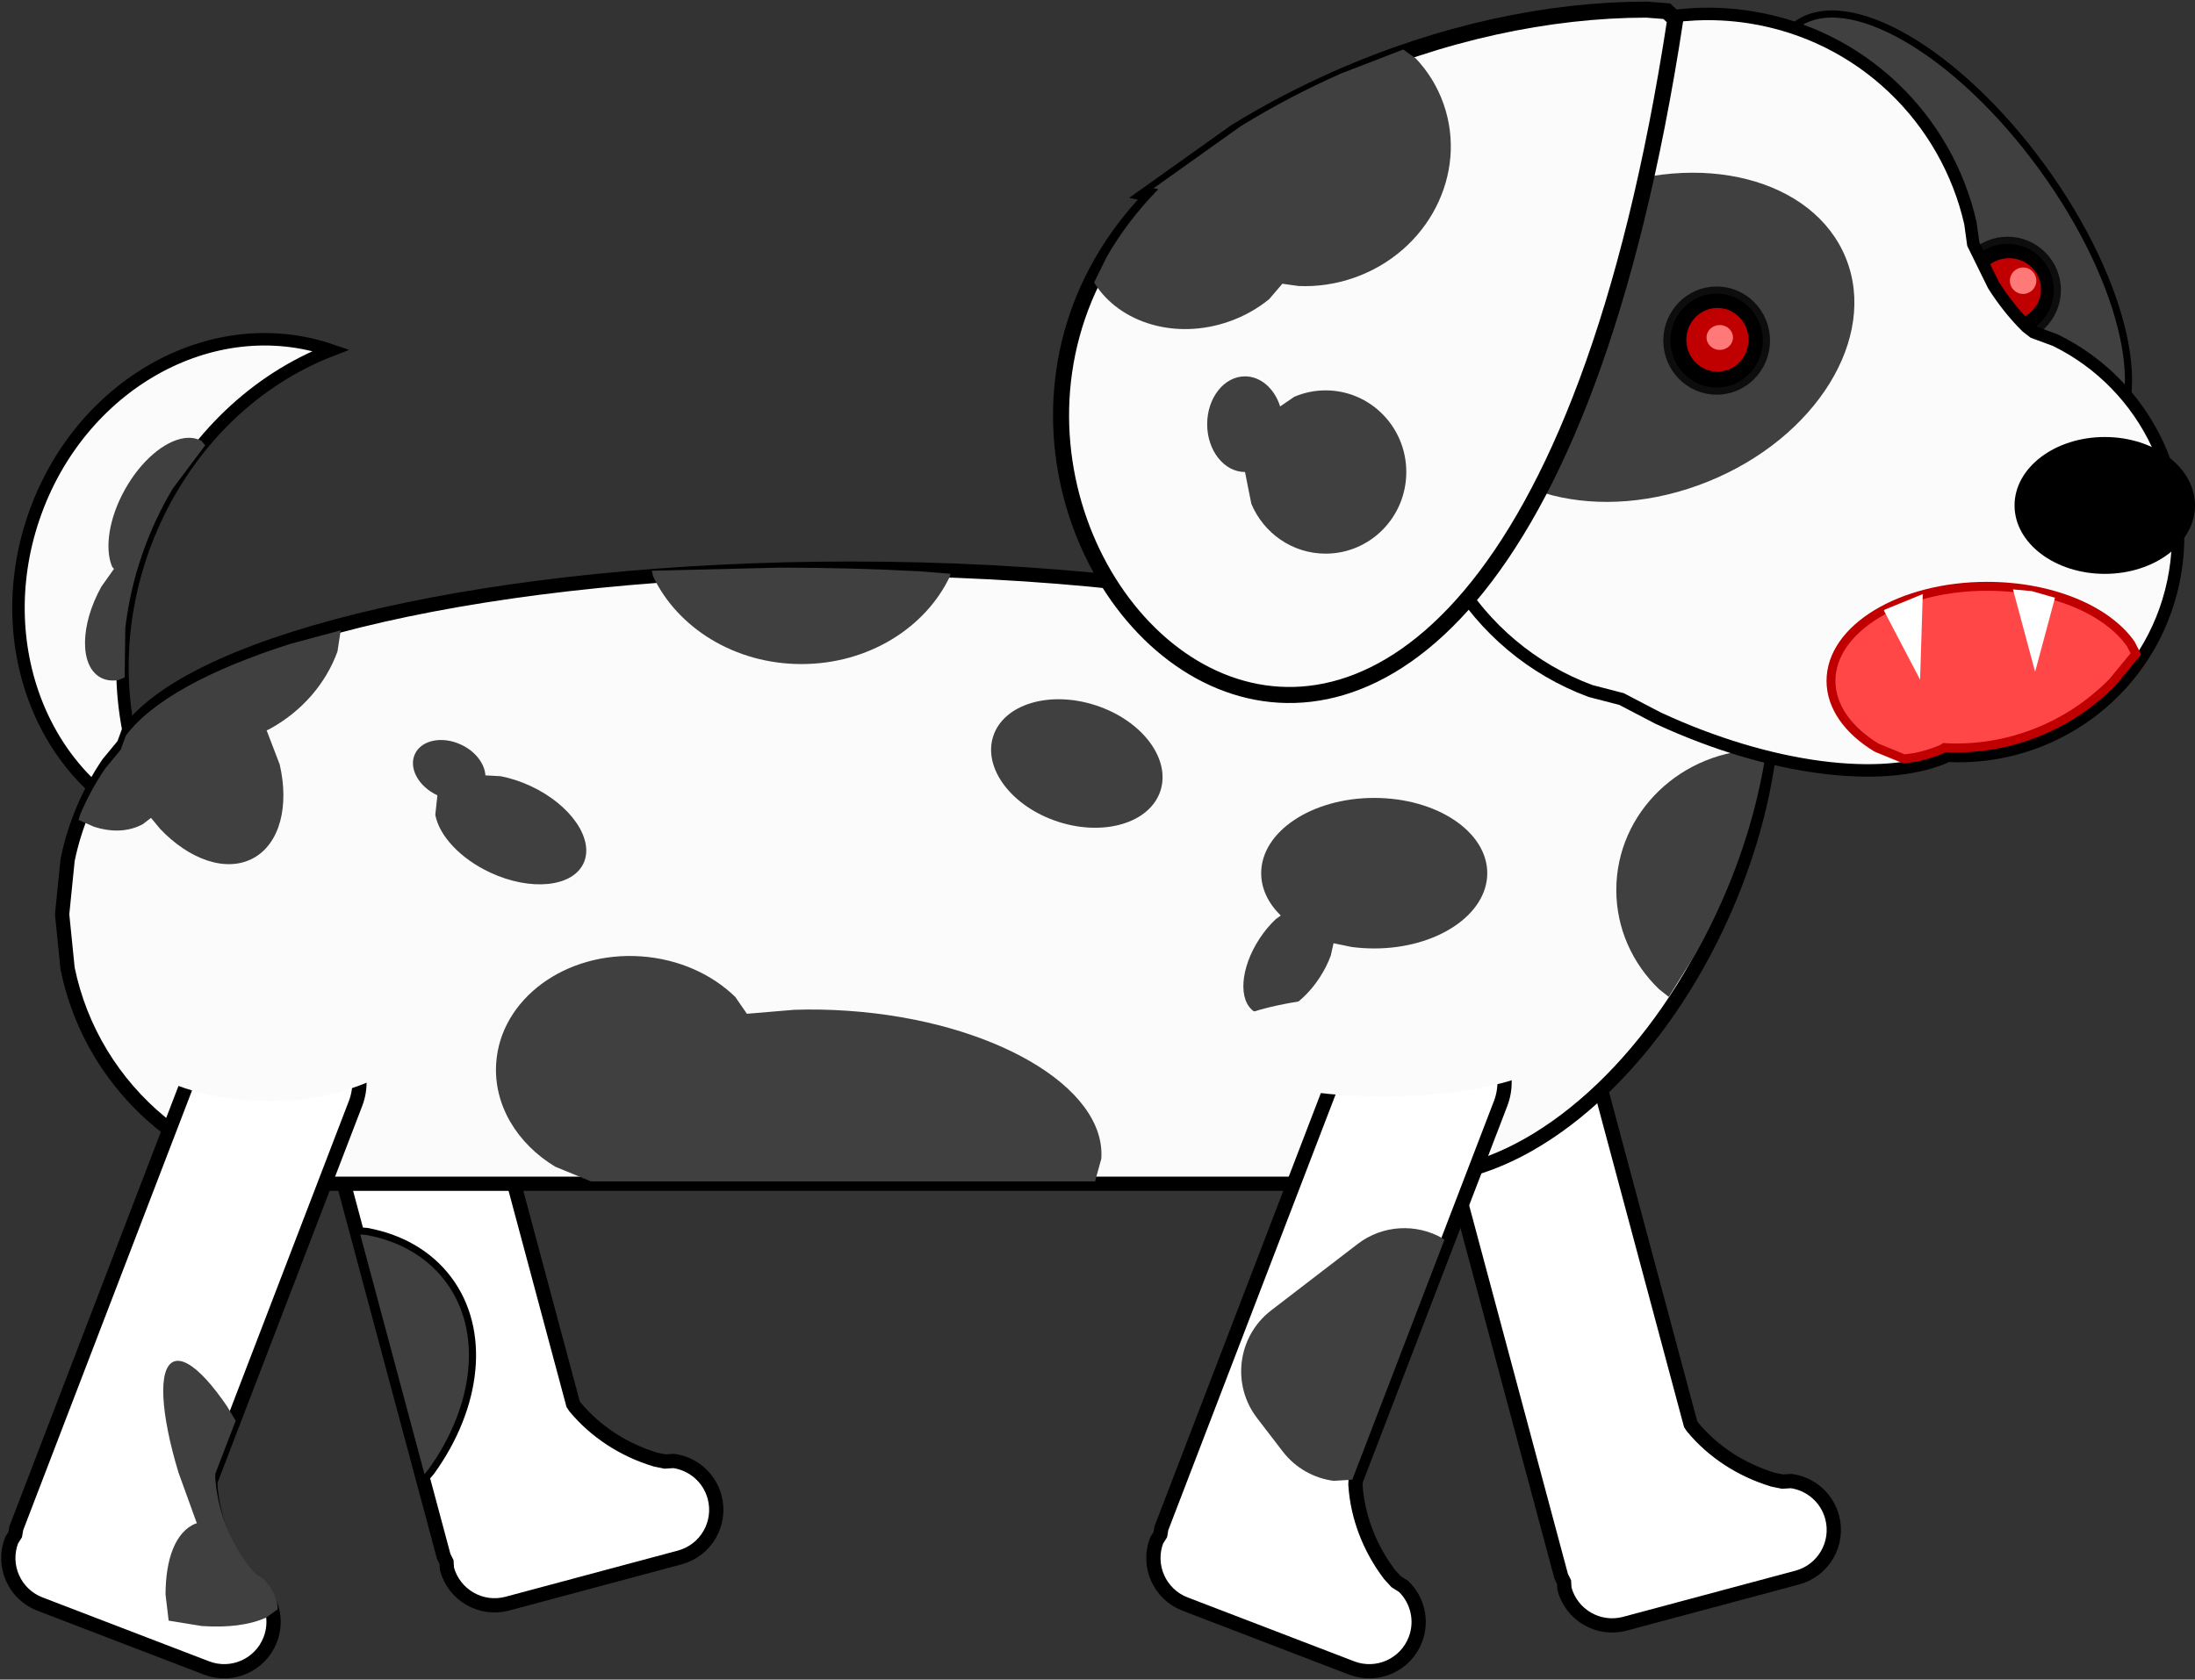 <svg width="1411" height="1080" xmlns="http://www.w3.org/2000/svg" xmlns:xlink="http://www.w3.org/1999/xlink" overflow="hidden"><rect width="100%" height="100%" fill="#333333" stroke="none"/><defs><clipPath id="clip0"><rect x="1536" y="596" width="1411" height="1080"/></clipPath></defs><g clip-path="url(#clip0)" transform="translate(-1536 -596)"><path d="M1643.45 1130.72C1566.95 1104.69 1528.5 1014.3 1557.59 928.831 1586.67 843.364 1672.26 795.182 1748.76 821.213 1650.45 859.282 1593.69 975.255 1621.98 1080.25 1626.84 1098.26 1634.06 1115.25 1643.45 1130.72Z" stroke="#000000" stroke-width="8.021" stroke-miterlimit="8" fill="#FBFBFB" fill-rule="evenodd"/><path d="M1654.12 877.78C1658.3 877.131 1662.19 877.657 1665.55 879.526L1667.92 882.306 1647 910.26C1638.98 923.718 1632.27 938.171 1627.09 953.393 1621.91 968.615 1618.41 984.16 1616.56 999.718L1616.13 1031.62 1611.94 1033.32C1607.77 1033.97 1603.87 1033.45 1600.51 1031.58 1587.09 1024.1 1587.39 997.957 1601.19 973.187L1609.26 961.806 1608.09 960.434C1603.16 948.766 1605.91 929.416 1616.26 910.838 1626.61 892.26 1641.61 879.73 1654.12 877.78Z" fill="#404040" fill-rule="evenodd"/><path d="M1761.98 1228.17 1790.31 1220.57C1810.69 1215.11 1831.62 1227.2 1837.08 1247.58L1904.41 1498.84 1905.64 1500.69C1918.82 1516.6 1936.87 1528.3 1957.3 1534.51L1963.45 1535.77 1969.09 1535.42C1981.33 1537.12 1991.96 1545.94 1995.36 1558.63 1999.89 1575.55 1989.85 1592.95 1972.93 1597.48L1862.15 1627.16C1845.23 1631.7 1827.84 1621.66 1823.3 1604.74L1823.03 1600.4 1821.2 1596.71 1734.98 1274.93C1729.52 1254.56 1741.61 1233.62 1761.98 1228.17Z" stroke="#000000" stroke-width="9.167" stroke-miterlimit="8" fill="#FFFFFF" fill-rule="evenodd"/><path d="M1764.52 1387.24 1771.94 1387.85C1793.26 1391.78 1811.67 1402 1824.14 1418.55 1849.08 1451.65 1843.12 1500.65 1813.29 1542.14L1807.78 1548.67Z" stroke="#000000" stroke-width="4.583" stroke-miterlimit="8" fill="#404040" fill-rule="evenodd"/><path d="M2480.36 1241.08 2508.69 1233.49C2529.07 1228.03 2550 1240.12 2555.46 1260.49L2622.79 1511.76 2624.02 1513.61C2637.2 1529.52 2655.25 1541.22 2675.68 1547.43L2681.83 1548.69 2687.47 1548.34C2699.71 1550.04 2710.34 1558.86 2713.74 1571.55 2718.27 1588.47 2708.23 1605.86 2691.31 1610.4L2580.53 1640.08C2563.61 1644.61 2546.22 1634.57 2541.68 1617.65L2541.41 1613.32 2539.58 1609.62 2453.36 1287.85C2447.9 1267.48 2459.99 1246.54 2480.36 1241.08Z" stroke="#000000" stroke-width="9.167" stroke-miterlimit="8" fill="#FFFFFF" fill-rule="evenodd"/><path d="M2578.37 894.29C2588.45 895.24 2598.21 897.729 2607.5 901.863 2681.84 934.937 2698.04 1060.82 2643.67 1183.02 2602.89 1274.68 2534.01 1338.24 2470.75 1350.33L2466.22 1350.58 2456.31 1353.65C2445.03 1355.96 2433.35 1357.17 2421.39 1357.17L1749.21 1357.17C1665.48 1357.17 1595.61 1297.78 1579.46 1218.82L1575.94 1183.9 1579.46 1148.97C1584.07 1126.42 1593.07 1105.45 1605.53 1087.02L1615.57 1074.85 1618.89 1065.78C1663.08 1006.35 1854.15 961.645 2083.15 961.645 2205.83 961.645 2317.62 974.474 2401.78 995.525L2411.69 998.675 2423.35 981.829C2469.82 923.223 2528 889.536 2578.37 894.29Z" stroke="#000000" stroke-width="9.167" stroke-miterlimit="8" fill="#FBFBFB" fill-rule="evenodd"/><path d="M2668.9 1078 2671 1078.2 2670.28 1085.43C2665.31 1114.93 2656.14 1145.7 2642.55 1176.24 2637.46 1187.7 2631.93 1198.71 2626.02 1209.24L2608.71 1237 2602.5 1232.08C2585.51 1215.75 2575 1193.18 2575 1168.26 2575 1118.41 2617.04 1078 2668.9 1078Z" fill="#404040" fill-rule="evenodd"/><path d="M2419.38 1109.07C2459.51 1109.07 2492.05 1130.74 2492.05 1157.47 2492.05 1184.2 2459.51 1205.87 2419.38 1205.87 2414.37 1205.87 2409.47 1205.53 2404.74 1204.89L2393.23 1202.51 2391.46 1210.42C2389.73 1215.17 2387.3 1220.05 2384.18 1224.79 2371.71 1243.78 2352.98 1253.51 2342.35 1246.53 2331.72 1239.54 2333.21 1218.49 2345.69 1199.51 2348.81 1194.76 2352.31 1190.59 2355.99 1187.12L2359.33 1184.69 2359.13 1184.53C2351.3 1176.81 2346.72 1167.49 2346.72 1157.47 2346.72 1130.74 2379.25 1109.07 2419.38 1109.07Z" fill="#404040" fill-rule="evenodd"/><path d="M2174.48 1069.36C2181.24 1048.72 2210.77 1039.85 2240.44 1049.56 2270.12 1059.27 2288.7 1083.88 2281.94 1104.52 2275.19 1125.16 2245.66 1134.03 2215.98 1124.32 2186.31 1114.61 2167.73 1090 2174.48 1069.36Z" fill="#404040" fill-rule="evenodd"/><path d="M1755.02 1001.3 1752.95 1014.88C1745.65 1035.09 1730.38 1053.4 1708.87 1065L1707.4 1065.63 1715.79 1087.55C1722.01 1114.23 1715.99 1138.55 1698.72 1147.86 1681.45 1157.18 1657.82 1148.85 1638.95 1128.99L1633.08 1121.91 1627.76 1125.97C1618.48 1130.97 1607.51 1131.22 1596.31 1127.56L1586.46 1123.23 1587.57 1119.68C1591.95 1109.32 1597.31 1099.47 1603.54 1090.25L1613.58 1078.08 1616.9 1069.01C1633.48 1046.73 1670.7 1026.51 1722.83 1009.95Z" fill="#404040" fill-rule="evenodd"/><path d="M1948 1210.95C1972.28 1212.62 1993.69 1222.47 2008.67 1237.06L2016.12 1247.87 2046.6 1245.31C2057.67 1244.95 2069.1 1245.14 2080.76 1245.94 2174.05 1252.33 2247.11 1294.94 2243.95 1341.09L2239.93 1355.63 1915.85 1355.63 1892.93 1346.21C1868.45 1331.39 1853.12 1306.55 1854.97 1279.52 1857.8 1238.32 1899.45 1207.63 1948 1210.95Z" fill="#404040" fill-rule="evenodd"/><path d="M1832.34 1074.79C1841.47 1079.04 1847.39 1086.79 1848.01 1094.2L1847.95 1094.56 1857.79 1095.11C1864.06 1096.31 1870.6 1098.41 1877.08 1101.42 1903.02 1113.49 1918.26 1135.74 1911.1 1151.11 1903.95 1166.48 1877.13 1169.16 1851.19 1157.1 1831.73 1148.04 1818.3 1133.27 1815.82 1119.96L1817.17 1107.41 1817.17 1107.41C1805 1101.75 1798.53 1089.86 1802.72 1080.85 1806.91 1071.84 1820.17 1069.13 1832.34 1074.79Z" fill="#404040" fill-rule="evenodd"/><path d="M2037.21 961C2067.89 961 2097.9 961.804 2126.96 963.339L2147 964.942 2146.63 966.59C2130.91 999.74 2094.11 1023 2051.22 1023 2008.33 1023 1971.53 999.74 1955.81 966.59L1955 962.999Z" fill="#404040" fill-rule="evenodd"/><path d="M1715.18 1245.76 1742.56 1256.27C1762.25 1263.83 1772.09 1285.92 1764.53 1305.61L1671.3 1548.46 1671.21 1550.67C1672.53 1571.3 1680.25 1591.37 1693.13 1608.4L1697.36 1613.04 1702.13 1616.07C1711.03 1624.64 1714.45 1638.03 1709.74 1650.29 1703.46 1666.64 1685.12 1674.81 1668.77 1668.53L1561.69 1627.43C1545.34 1621.16 1537.17 1602.81 1543.45 1586.46L1545.77 1582.79 1546.46 1578.72 1665.84 1267.72C1673.4 1248.03 1695.49 1238.2 1715.18 1245.76Z" stroke="#000000" stroke-width="9.167" stroke-miterlimit="8" fill="#FFFFFF" fill-rule="evenodd"/><path d="M1656.83 1473.03C1663.94 1477.01 1672.75 1486.69 1682.04 1500.42L1687.52 1509.5 1674.43 1543.6 1674.34 1545.81C1675.66 1566.43 1683.38 1586.51 1696.26 1603.54L1700.49 1608.18 1705.26 1611.2C1709.71 1615.49 1712.79 1620.98 1714.17 1626.93L1714.49 1630.82 1707.09 1636.12C1696.57 1640.89 1682.62 1642.68 1665.7 1641.55L1644.41 1638.08 1642.4 1621.2C1642.5 1598.02 1648.92 1581.01 1661.64 1575.69L1662.56 1575.54 1650.74 1542.89C1639.28 1504.99 1637.37 1475.83 1647.59 1471.55 1650.14 1470.48 1653.27 1471.05 1656.83 1473.03Z" fill="#404040" fill-rule="evenodd"/><path d="M2451.27 1245.76 2478.66 1256.27C2498.35 1263.83 2508.18 1285.92 2500.62 1305.61L2407.4 1548.46 2407.31 1550.67C2408.63 1571.3 2416.35 1591.37 2429.22 1608.4L2433.46 1613.04 2438.23 1616.07C2447.13 1624.64 2450.55 1638.03 2445.84 1650.29 2439.56 1666.64 2421.22 1674.81 2404.86 1668.53L2297.79 1627.43C2281.43 1621.16 2273.26 1602.81 2279.54 1586.46L2281.87 1582.79 2282.56 1578.72 2401.94 1267.72C2409.5 1248.03 2431.58 1238.2 2451.27 1245.76Z" stroke="#000000" stroke-width="9.167" stroke-miterlimit="8" fill="#FFFFFF" fill-rule="evenodd"/><path d="M2463.15 1392.15 2464.47 1393.3 2405.29 1547.46 2393.34 1548.2C2380.79 1546.56 2368.88 1540.13 2360.56 1529.31L2344.1 1507.87C2327.46 1486.22 2331.53 1455.19 2353.18 1438.56L2408.64 1395.96C2424.88 1383.48 2446.39 1382.65 2463.15 1392.15Z" fill="#404040" fill-rule="evenodd"/><path d="M1596 1235.5C1596 1197.67 1646.37 1167 1708.5 1167 1770.63 1167 1821 1197.67 1821 1235.5 1821 1273.33 1770.63 1304 1708.5 1304 1646.37 1304 1596 1273.33 1596 1235.5Z" fill="#FBFBFB" fill-rule="evenodd"/><path d="M2312 1268.5C2312 1250.55 2362.59 1236 2425 1236 2487.41 1236 2538 1250.55 2538 1268.5 2538 1286.45 2487.41 1301 2425 1301 2362.59 1301 2312 1286.45 2312 1268.5Z" fill="#FBFBFB" fill-rule="evenodd"/><path d="M2729.35 790.683C2675.03 715.886 2657.75 635.809 2690.77 611.827 2723.79 587.845 2794.6 629.039 2848.92 703.836 2903.25 778.634 2920.52 858.71 2887.51 882.692 2854.49 906.675 2783.68 865.481 2729.35 790.683Z" stroke="#000000" stroke-width="4.583" stroke-miterlimit="8" fill="#404040" fill-rule="evenodd"/><path d="M2794.5 782.5C2794.5 764.827 2808.83 750.5 2826.5 750.5 2844.17 750.5 2858.5 764.827 2858.5 782.5 2858.5 800.173 2844.17 814.5 2826.5 814.5 2808.83 814.5 2794.5 800.173 2794.5 782.5Z" stroke="#0D0D0D" stroke-width="4.583" stroke-miterlimit="8" fill-rule="evenodd"/><path d="M2807 782C2807 770.954 2816.18 762 2827.5 762 2838.82 762 2848 770.954 2848 782 2848 793.046 2838.82 802 2827.5 802 2816.18 802 2807 793.046 2807 782Z" fill="#C00000" fill-rule="evenodd"/><path d="M2828 776.5C2828 771.806 2831.81 768 2836.5 768 2841.19 768 2845 771.806 2845 776.5 2845 781.195 2841.19 785 2836.5 785 2831.81 785 2828 781.195 2828 776.5Z" fill="#FF7979" fill-rule="evenodd"/><path d="M2625.52 605.155C2636.98 604.593 2648.67 605.171 2660.45 606.986 2732.62 618.101 2787.42 672.394 2802.63 739.534L2804.46 752.91 2817.52 779.457C2823.99 789.658 2831.27 798.664 2838.89 806.213L2843.3 809.611 2857.19 814.727C2916.06 843.48 2948.63 910.535 2931.62 976.447 2914.62 1042.36 2853.68 1085.29 2788.24 1081.97L2787.68 1081.89 2785.73 1083.07C2745.77 1099.77 2674.25 1091.32 2601.89 1057.77L2578.33 1045.48 2558.49 1040.35C2483.18 1012.46 2435.27 934.636 2447.98 852.164L2463.5 751.361C2476.21 668.888 2545.31 609.09 2625.52 605.155Z" stroke="#000000" stroke-width="8.021" stroke-miterlimit="8" fill="#FBFBFB" fill-rule="evenodd"/><path d="M2470.44 863.815C2449.75 812.586 2489.42 748.259 2559.04 720.137 2628.66 692.016 2701.88 710.748 2722.57 761.977 2743.26 813.206 2703.6 877.532 2633.97 905.654 2564.35 933.776 2491.14 915.044 2470.44 863.815Z" fill="#404040" fill-rule="evenodd"/><path d="M35.446 466.032 28.814 462.439 23.705 450.453C3.776 391.076-4.531 320.925 2.42 246.86 4.738 222.171 8.64 198.217 13.95 175.221L33.876 109.462 35.446 112.124C175.559-163.138 722.002 112.124 35.446 466.032Z" stroke="#000000" stroke-width="10.312" stroke-miterlimit="8" fill="#FBFBFB" fill-rule="evenodd" transform="matrix(0.319 0.948 0.948 -0.319 2159.85 723.407)"/><path d="M0 235.948 8.032 241.814C18.303 246.553 29.628 249.243 41.548 249.389 89.227 249.972 128.378 209.635 128.994 159.293 129.148 146.708 126.879 134.689 122.644 123.73L117.954 114.327 124.616 103.164C127.986 94.248 129.909 84.424 130.036 74.088 130.478 37.914 108.762 7.463 79.489 0.124L78.53 0 65.554 12.889C54.023 25.907 43.678 40.96 34.921 58.164L33.352 55.502 13.425 121.261C8.116 144.257 4.213 168.212 1.896 192.9Z" fill="#404040" fill-rule="evenodd" transform="matrix(0.319 0.948 0.948 -0.319 2214.32 703.108)"/><path d="M2336.32 838C2346.39 838 2355.04 845.745 2358.73 856.784L2358.83 857.394 2367.98 851.144C2374.18 848.488 2381 847.019 2388.16 847.019 2416.79 847.019 2440 870.52 2440 899.509 2440 928.499 2416.79 952 2388.16 952 2366.69 952 2348.26 938.781 2340.39 919.941L2336.32 899.51 2336.32 899.51C2322.89 899.51 2312 885.74 2312 868.755 2312 851.77 2322.89 838 2336.32 838Z" fill="#404040" fill-rule="evenodd"/><path d="M2831 921C2831 896.699 2856.97 877 2889 877 2921.03 877 2947 896.699 2947 921 2947 945.3 2921.03 965 2889 965 2856.97 965 2831 945.3 2831 921Z" fill-rule="evenodd"/><path d="M2607.5 815C2607.5 797.051 2621.83 782.5 2639.5 782.5 2657.17 782.5 2671.5 797.051 2671.5 815 2671.5 832.949 2657.17 847.5 2639.5 847.5 2621.83 847.5 2607.5 832.949 2607.5 815Z" stroke="#0D0D0D" stroke-width="4.583" stroke-miterlimit="8" fill-rule="evenodd"/><path d="M2620 814.5C2620 803.178 2628.95 794 2640 794 2651.05 794 2660 803.178 2660 814.5 2660 825.822 2651.05 835 2640 835 2628.95 835 2620 825.822 2620 814.5Z" fill="#C00000" fill-rule="evenodd"/><path d="M2633 813C2633 808.582 2636.81 805 2641.5 805 2646.19 805 2650 808.582 2650 813 2650 817.418 2646.19 821 2641.5 821 2636.81 821 2633 817.418 2633 813Z" fill="#FF7979" fill-rule="evenodd"/><path d="M2813.32 973C2854.88 973 2890.53 988.311 2905.76 1010.13L2909 1016.46 2893.98 1034.66C2866.31 1062.91 2827.28 1078.82 2786.51 1076.76L2785.95 1076.67 2784 1077.85C2779.02 1079.93 2773.55 1081.62 2767.65 1082.91L2760.04 1084 2742.38 1076.78C2724.23 1065.78 2713 1050.58 2713 1033.8 2713 1000.22 2757.92 973 2813.32 973Z" stroke="#C00000" stroke-width="5.729" stroke-miterlimit="8" fill="#FF4747" fill-rule="evenodd"/><path d="M2772 978 2770.28 1033 2747 988.583 2747.69 987.961Z" fill="#FFFFFF" fill-rule="evenodd"/><path d="M2830 975 2842.07 976.086 2857 980.36 2844.22 1028Z" fill="#FFFFFF" fill-rule="evenodd"/></g></svg>